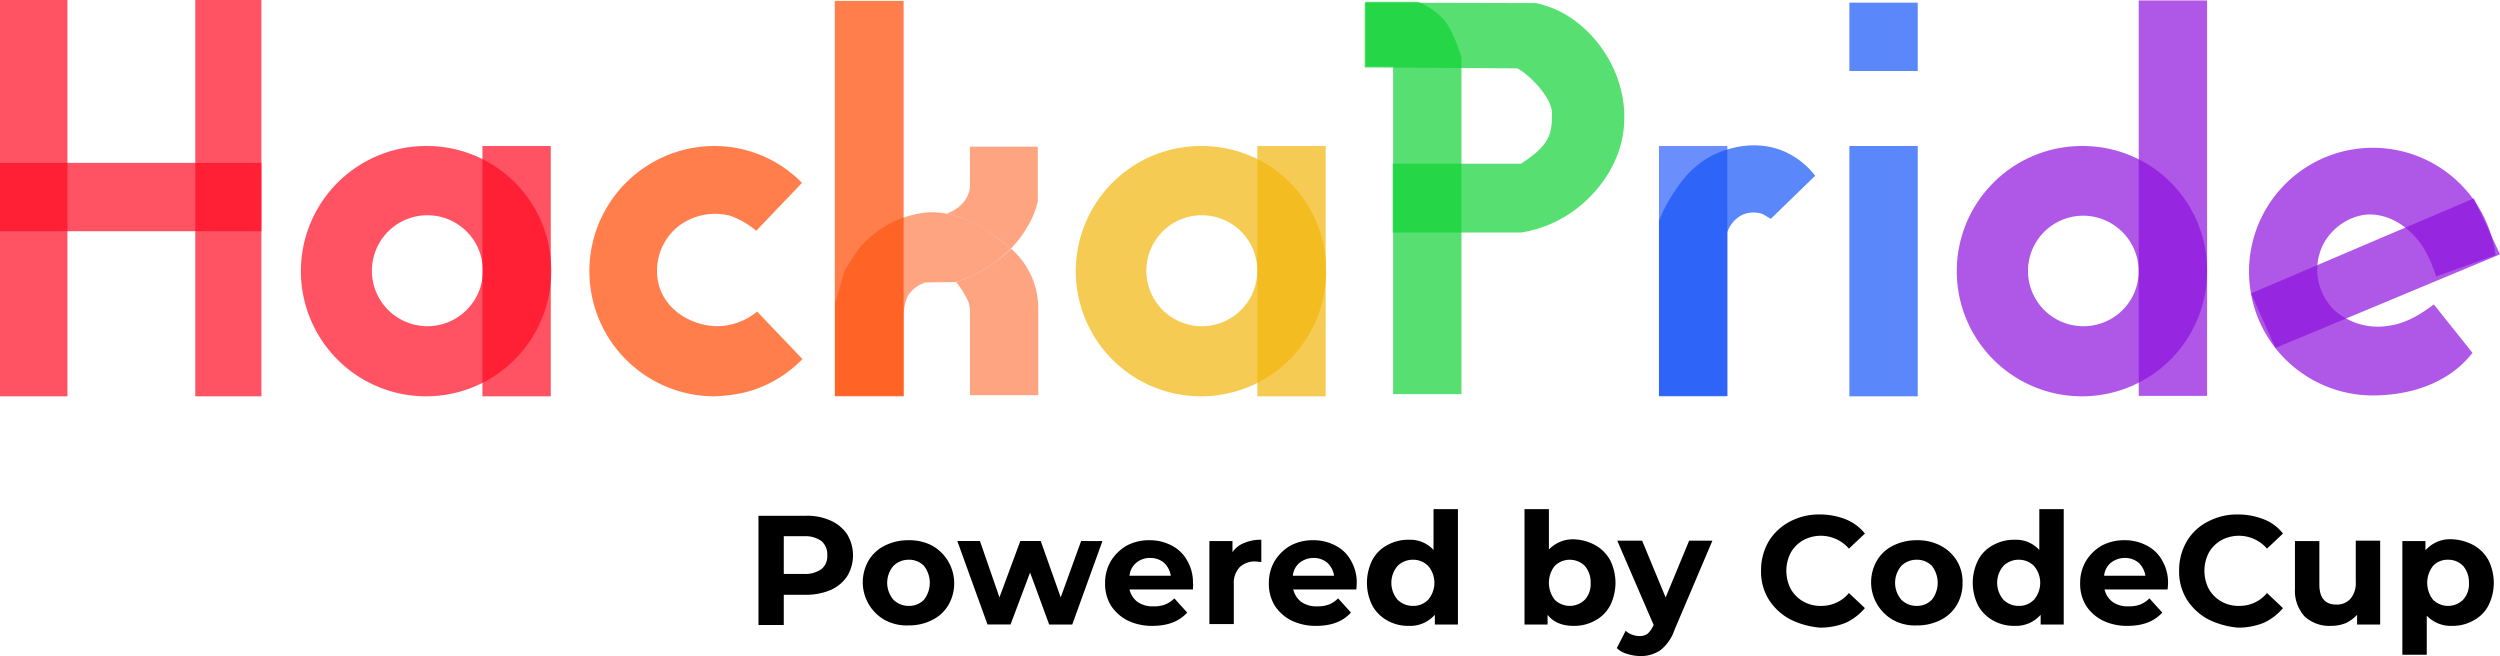 <svg xmlns="http://www.w3.org/2000/svg" viewBox="0 0 563.3 147.82"><defs><style>.cls-1,.cls-2,.cls-3,.cls-5,.cls-6,.cls-7,.cls-8,.cls-9{isolation:isolate;}.cls-2{fill:#ff0b23;}.cls-2,.cls-3,.cls-4,.cls-5,.cls-6,.cls-7,.cls-8,.cls-9{opacity:0.7;}.cls-3{fill:#ff4800;}.cls-5{fill:#f2b50a;}.cls-6{fill:#8d12dd;}.cls-7{fill:#1455f7;}.cls-8{fill:#11d336;}.cls-9{fill:#2c5efb;}</style></defs><g id="Camada_2" data-name="Camada 2"><g id="Camada_1-2" data-name="Camada 1"><g id="Grupo_2267" data-name="Grupo 2267"><g id="Grupo_12" data-name="Grupo 12"><g class="cls-1"><path d="M187.2,117.32a8.71,8.71,0,0,1,3.7,3.1,9.15,9.15,0,0,1,0,9.4,8.71,8.71,0,0,1-3.7,3.1,14.13,14.13,0,0,1-5.7,1.1h-4.9v6.8h-5.7v-24.6h10.6A12.62,12.62,0,0,1,187.2,117.32Zm-2.1,10.9a3.74,3.74,0,0,0,1.3-3.1,3.94,3.94,0,0,0-1.3-3.2,6.24,6.24,0,0,0-3.9-1.1h-4.6v8.5h4.6A6.24,6.24,0,0,0,185.1,128.22Z"/><path d="M199.4,139.72a9.77,9.77,0,0,1-3.7-13.4,8.69,8.69,0,0,1,3.7-3.4,11.78,11.78,0,0,1,5.3-1.2,11.2,11.2,0,0,1,5.3,1.2,9.77,9.77,0,0,1,3.7,13.4,8.69,8.69,0,0,1-3.7,3.4,11.49,11.49,0,0,1-5.3,1.2A10.36,10.36,0,0,1,199.4,139.72Zm8.8-4.6a6.2,6.2,0,0,0,0-7.6,4.6,4.6,0,0,0-3.4-1.4,4.83,4.83,0,0,0-3.5,1.4,5.86,5.86,0,0,0,0,7.6,4.83,4.83,0,0,0,3.5,1.4A4.6,4.6,0,0,0,208.2,135.12Z"/><path d="M248.4,121.92l-6.8,18.8h-5.2L232.1,129l-4.4,11.7h-5.2l-6.8-18.8h5.1l4.4,12.7,4.7-12.7h4.6l4.5,12.7,4.6-12.7Z"/><path d="M268.8,132.82H254.5a4.91,4.91,0,0,0,1.8,2.8,5.89,5.89,0,0,0,3.6,1,7.1,7.1,0,0,0,2.6-.4,6,6,0,0,0,2.1-1.4l2.9,3.2q-2.7,3-7.8,3a12.47,12.47,0,0,1-5.6-1.2,9.65,9.65,0,0,1-3.8-3.4,9.33,9.33,0,0,1-1.3-5,9.58,9.58,0,0,1,1.3-5,10.06,10.06,0,0,1,3.6-3.5,10.67,10.67,0,0,1,5.1-1.2,10.55,10.55,0,0,1,5,1.2,8.2,8.2,0,0,1,3.5,3.4,9.8,9.8,0,0,1,1.3,5.2C268.9,131.42,268.8,131.92,268.8,132.82Zm-12.8-6a4.33,4.33,0,0,0-1.5,2.9h9.3a5.09,5.09,0,0,0-1.5-2.9,4.69,4.69,0,0,0-3.1-1.1A4.77,4.77,0,0,0,256,126.82Z"/><path d="M280.4,122.32a9.2,9.2,0,0,1,3.8-.7v5c-.6,0-1-.1-1.2-.1a4.92,4.92,0,0,0-3.7,1.3,5.26,5.26,0,0,0-1.3,3.9v8.9h-5.5v-18.7h5.2v2.5A5.56,5.56,0,0,1,280.4,122.32Z"/><path d="M305.6,132.82H291.4a4.91,4.91,0,0,0,1.8,2.8,5.89,5.89,0,0,0,3.6,1,7.1,7.1,0,0,0,2.6-.4,6,6,0,0,0,2.1-1.4l2.9,3.2q-2.7,3-7.8,3a12.47,12.47,0,0,1-5.6-1.2,9.65,9.65,0,0,1-3.8-3.4,9.33,9.33,0,0,1-1.3-5,9.58,9.58,0,0,1,1.3-5,10.06,10.06,0,0,1,3.6-3.5,10.67,10.67,0,0,1,5.1-1.2,10.55,10.55,0,0,1,5,1.2,8.2,8.2,0,0,1,3.5,3.4,9.8,9.8,0,0,1,1.3,5.2C305.7,131.42,305.7,131.92,305.6,132.82Zm-12.8-6a4.33,4.33,0,0,0-1.5,2.9h9.3a5.09,5.09,0,0,0-1.5-2.9,4.69,4.69,0,0,0-3.1-1.1A5,5,0,0,0,292.8,126.82Z"/><path d="M328.5,114.72v26h-5.2v-2.2a7.39,7.39,0,0,1-5.9,2.5,9.5,9.5,0,0,1-4.8-1.2,8.56,8.56,0,0,1-3.4-3.4,11.44,11.44,0,0,1,0-10.2,8,8,0,0,1,3.4-3.4,9.5,9.5,0,0,1,4.8-1.2,7.09,7.09,0,0,1,5.6,2.3v-9.2Zm-6.7,20.4a5.86,5.86,0,0,0,0-7.6,4.76,4.76,0,0,0-3.4-1.4,4.83,4.83,0,0,0-3.5,1.4,5.86,5.86,0,0,0,0,7.6,4.83,4.83,0,0,0,3.5,1.4A4.6,4.6,0,0,0,321.8,135.12Z"/><path d="M359.4,122.82a8.56,8.56,0,0,1,3.4,3.4,11.44,11.44,0,0,1,0,10.2,8,8,0,0,1-3.4,3.4,9.5,9.5,0,0,1-4.8,1.2c-2.6,0-4.6-.8-5.9-2.5v2.2h-5.2v-26H349v9.1a7.45,7.45,0,0,1,5.7-2.3A10.64,10.64,0,0,1,359.4,122.82Zm-2.3,12.3a5.17,5.17,0,0,0,1.3-3.8,5.62,5.62,0,0,0-1.3-3.8,4.83,4.83,0,0,0-6.8,0,6.2,6.2,0,0,0,0,7.6,4.83,4.83,0,0,0,6.8,0Z"/><path d="M385.8,121.92l-8.5,20a9.86,9.86,0,0,1-3.2,4.6,7.78,7.78,0,0,1-4.6,1.3,9.82,9.82,0,0,1-2.9-.5,5.15,5.15,0,0,1-2.3-1.3l2-3.9a3.77,3.77,0,0,0,1.5.9,5,5,0,0,0,1.6.3,3.2,3.2,0,0,0,1.8-.5,5.57,5.57,0,0,0,1.3-1.8l.1-.2-8.2-19H370l5.3,12.8,5.3-12.8h5.2Z"/><path d="M403.3,139.52a13,13,0,0,1-4.8-4.5,11.92,11.92,0,0,1-1.7-6.5,12.85,12.85,0,0,1,1.7-6.5,12.26,12.26,0,0,1,4.8-4.5,13.94,13.94,0,0,1,6.8-1.6,15.75,15.75,0,0,1,5.8,1.1,10.58,10.58,0,0,1,4.3,3.2l-3.6,3.4a8.36,8.36,0,0,0-10.3-1.9,7.52,7.52,0,0,0-2.8,2.8,8.9,8.9,0,0,0,0,8.2,7.52,7.52,0,0,0,2.8,2.8,7.8,7.8,0,0,0,4.1,1,8,8,0,0,0,6.2-2.9l3.6,3.4a12.7,12.7,0,0,1-4.3,3.3,15.37,15.37,0,0,1-5.8,1.1A18.52,18.52,0,0,1,403.3,139.52Z"/><path d="M426.6,139.72a9.77,9.77,0,0,1-3.7-13.4,8.69,8.69,0,0,1,3.7-3.4,11.78,11.78,0,0,1,5.3-1.2,11.2,11.2,0,0,1,5.3,1.2,9.36,9.36,0,0,1,3.7,3.4,9.1,9.1,0,0,1,1.3,5,9.33,9.33,0,0,1-1.3,5,8.69,8.69,0,0,1-3.7,3.4,11.49,11.49,0,0,1-5.3,1.2A10.13,10.13,0,0,1,426.6,139.72Zm8.7-4.6a6.2,6.2,0,0,0,0-7.6,4.6,4.6,0,0,0-3.4-1.4,4.83,4.83,0,0,0-3.5,1.4,5.86,5.86,0,0,0,0,7.6,4.83,4.83,0,0,0,3.5,1.4A4.6,4.6,0,0,0,435.3,135.12Z"/><path d="M465,114.72v26h-5.2v-2.2a7.39,7.39,0,0,1-5.9,2.5,9.5,9.5,0,0,1-4.8-1.2,8.56,8.56,0,0,1-3.4-3.4,11.44,11.44,0,0,1,0-10.2,8,8,0,0,1,3.4-3.4,9.5,9.5,0,0,1,4.8-1.2,7.09,7.09,0,0,1,5.6,2.3v-9.2Zm-6.7,20.4a5.86,5.86,0,0,0,0-7.6,4.76,4.76,0,0,0-3.4-1.4,4.83,4.83,0,0,0-3.5,1.4,5.86,5.86,0,0,0,0,7.6,4.83,4.83,0,0,0,3.5,1.4A4.6,4.6,0,0,0,458.3,135.12Z"/><path d="M488.4,132.82H474.2a4.91,4.91,0,0,0,1.8,2.8,5.89,5.89,0,0,0,3.6,1,7.1,7.1,0,0,0,2.6-.4,6,6,0,0,0,2.1-1.4l2.9,3.2q-2.7,3-7.8,3a12.47,12.47,0,0,1-5.6-1.2,9.65,9.65,0,0,1-3.8-3.4,9.33,9.33,0,0,1-1.3-5,9.58,9.58,0,0,1,1.3-5,10.06,10.06,0,0,1,3.6-3.5,10.67,10.67,0,0,1,5.1-1.2,10.55,10.55,0,0,1,5,1.2,8.2,8.2,0,0,1,3.5,3.4,9.8,9.8,0,0,1,1.3,5.2C488.5,131.42,488.5,131.92,488.4,132.82Zm-12.8-6a4.33,4.33,0,0,0-1.5,2.9h9.3a5.09,5.09,0,0,0-1.5-2.9,4.69,4.69,0,0,0-3.1-1.1A5,5,0,0,0,475.6,126.82Z"/><path d="M497.5,139.52a13,13,0,0,1-4.8-4.5,11.92,11.92,0,0,1-1.7-6.5,12.85,12.85,0,0,1,1.7-6.5,11.62,11.62,0,0,1,4.8-4.5,13.94,13.94,0,0,1,6.8-1.6,15.75,15.75,0,0,1,5.8,1.1,10,10,0,0,1,4.3,3.2l-3.6,3.4a8.36,8.36,0,0,0-10.3-1.9,7.52,7.52,0,0,0-2.8,2.8,8.9,8.9,0,0,0,0,8.2,7.52,7.52,0,0,0,2.8,2.8,7.8,7.8,0,0,0,4.1,1,8,8,0,0,0,6.2-2.9l3.6,3.4a12.7,12.7,0,0,1-4.3,3.3,15.37,15.37,0,0,1-5.8,1.1A18.52,18.52,0,0,1,497.5,139.52Z"/><path d="M536.3,121.92v18.8h-5.2v-2.2a8.32,8.32,0,0,1-2.6,1.9,8.81,8.81,0,0,1-3.3.6,8.19,8.19,0,0,1-5.9-2.1,8.59,8.59,0,0,1-2.2-6.3v-10.7h5.5v9.8c0,3,1.3,4.5,3.8,4.5a4.08,4.08,0,0,0,3.2-1.3,5.41,5.41,0,0,0,1.2-3.8v-9.3h5.5Z"/><path d="M557.3,122.82a8.56,8.56,0,0,1,3.4,3.4,11.44,11.44,0,0,1,0,10.2,8,8,0,0,1-3.4,3.4,9.5,9.5,0,0,1-4.8,1.2,7.45,7.45,0,0,1-5.7-2.3v8.8h-5.5v-25.6h5.2V124a7.39,7.39,0,0,1,5.9-2.5A11.13,11.13,0,0,1,557.3,122.82Zm-2.3,12.3a5.17,5.17,0,0,0,1.3-3.8,5.62,5.62,0,0,0-1.3-3.8,4.6,4.6,0,0,0-3.4-1.4,4.44,4.44,0,0,0-3.4,1.4,6.2,6.2,0,0,0,0,7.6,4.83,4.83,0,0,0,6.8,0Z"/></g></g><g id="Grupo_33" data-name="Grupo 33"><rect id="Retângulo_1" data-name="Retângulo 1" class="cls-2" width="15.2" height="89.3"/><rect id="Retângulo_2" data-name="Retângulo 2" class="cls-2" y="36.7" width="58.9" height="15.4"/><rect id="Retângulo_3" data-name="Retângulo 3" class="cls-2" x="44" width="14.9" height="89.3"/><rect id="Retângulo_4" data-name="Retângulo 4" class="cls-2" x="108.7" y="32.9" width="15.4" height="56.4"/><path class="cls-2" d="M96.3,32.9a28.2,28.2,0,1,0,27.9,28.2A28,28,0,0,0,96.3,32.9Zm0,40.6a12.5,12.5,0,0,1,0-25,12.5,12.5,0,1,1,0,25Z"/><path id="Caminho_47" data-name="Caminho 47" class="cls-3" d="M170.4,52c3.4-3.6,6.9-7.2,10.3-10.8A27.62,27.62,0,0,0,161,32.9a28.2,28.2,0,0,0,0,56.4,35.65,35.65,0,0,0,7.3-1,27.48,27.48,0,0,0,12.5-7.4c-3.4-3.6-6.8-7.1-10.2-10.7a14.35,14.35,0,0,1-8.9,3.3c-5.1,0-11.4-3-13.2-9.1a12.78,12.78,0,0,1,4.6-13.6,13.66,13.66,0,0,1,11.4-2.2,19.32,19.32,0,0,1,5.9,3.4Z"/><path id="Caminho_50" data-name="Caminho 50" class="cls-3" d="M203.6,89.3H188.1V.2h15.5Z"/><g id="Grupo_24" data-name="Grupo 24" class="cls-4"><path id="Caminho_54" data-name="Caminho 54" class="cls-3" d="M208.54,63.65l6.8-.1a30.45,30.45,0,0,0,12.4-7.5c-1.4-1.3-10.3-9.3-19.7-8.1a25.94,25.94,0,0,0-4.8,1.2,23.53,23.53,0,0,0-9.9,7.1c-1,1.6-2.1,3.2-3.1,4.9l-2.1,7.4v20.6h15.5V71.05h0a9.88,9.88,0,0,1,1-4.5A7,7,0,0,1,208.54,63.65Z"/><path id="Caminho_55" data-name="Caminho 55" class="cls-3" d="M213.34,48.15c.8-.3,3.9-1.6,4.9-4.6a5.08,5.08,0,0,0,.3-1.7v-8.8h15.3v12.3a18.64,18.64,0,0,1-2.2,5.5,25.25,25.25,0,0,1-3.9,5.2,30.66,30.66,0,0,0-2.9-2.4c-1.1-.8-2.3-1.6-3.5-2.3a34.18,34.18,0,0,0-4.3-2.1A22.59,22.59,0,0,0,213.34,48.15Z"/><path id="Caminho_56" data-name="Caminho 56" class="cls-3" d="M217.84,67.25c.1.3.3.6.4.9s.2.9.3,1.3v19.6h15.4V69.55a17.84,17.84,0,0,0-6.1-13.5,32.3,32.3,0,0,1-12.4,7.5A23.49,23.49,0,0,1,217.84,67.25Z"/></g><rect id="Retângulo_5" data-name="Retângulo 5" class="cls-5" x="283.3" y="32.9" width="15.4" height="56.4"/><path class="cls-5" d="M270.9,32.9a28.2,28.2,0,1,0,27.9,28.2A28,28,0,0,0,270.9,32.9Zm0,40.6A12.5,12.5,0,1,1,283.3,61,12.5,12.5,0,0,1,270.9,73.5Z"/><rect id="Retângulo_6" data-name="Retângulo 6" class="cls-6" x="481.9" y="0.1" width="15.4" height="89.1"/><path class="cls-6" d="M469.4,32.9a28.2,28.2,0,1,0,27.9,28.2A28,28,0,0,0,469.4,32.9Zm0,40.6a12.45,12.45,0,0,1,0-24.9,12.57,12.57,0,0,1,12.5,12.5A12.42,12.42,0,0,1,469.4,73.5Z"/><rect id="Retângulo_7" data-name="Retângulo 7" class="cls-7" x="416.7" y="32.9" width="15.4" height="56.4"/><rect id="Retângulo_8" data-name="Retângulo 8" class="cls-7" x="416.7" y="0.6" width="15.4" height="15.4"/><path id="Caminho_57" data-name="Caminho 57" class="cls-8" d="M329.3,12.8v76H313.9V15h-6.2V.4h11.8a16.87,16.87,0,0,1,6,4.2C327.6,7.4,328.7,11.2,329.3,12.8Z"/><path id="Caminho_58" data-name="Caminho 58" class="cls-8" d="M342.7,36.9H313.8V52.4h28.9a27.55,27.55,0,0,0,13.9-6.5c1.6-1.4,8-7.1,9.2-16.4,1.4-11.1-4.9-21.4-13-26.2A22.76,22.76,0,0,0,346.1.7L307.5.6V15.2l34.3.2c1.2.3,7.5,5.5,7.9,9.9C349.7,30.2,349.3,32.6,342.7,36.9Z"/><path id="Caminho_59" data-name="Caminho 59" class="cls-9" d="M389.2,89.3H373.8V32.9h15.4V89.3Z"/><path id="Caminho_60" data-name="Caminho 60" class="cls-7" d="M399,49.3l10-9.7a18,18,0,0,0-6.8-5.4c-7-3.1-13.6-.4-15.5.4-5.5,2.5-8.3,6.8-10,9.5a30.57,30.57,0,0,0-2.9,5.7V89.2h15.4V52.3a6.89,6.89,0,0,1,3.4-3.9,6.34,6.34,0,0,1,4.5-.2Z"/><path id="Caminho_61" data-name="Caminho 61" class="cls-6" d="M562.3,57.5a27.9,27.9,0,1,0-27.7,31.6c8.9,0,17.4-3,22.5-9.6l-8.7-10.9c-1.7,1.2-5.5,4.2-10.2,4.8a14.65,14.65,0,0,1-12.3-3.6,12.71,12.71,0,0,1-2.6-14.4c2.2-4.6,7.3-7.6,12-7,5.5.7,9.2,4.9,10.8,7.5a30.32,30.32,0,0,1,2.8,6.4Z"/><path id="Caminho_62" data-name="Caminho 62" class="cls-6" d="M557.4,44.7l5.9,12.6L512.7,78.4l-5.5-12.3Z"/></g></g></g></g></svg>